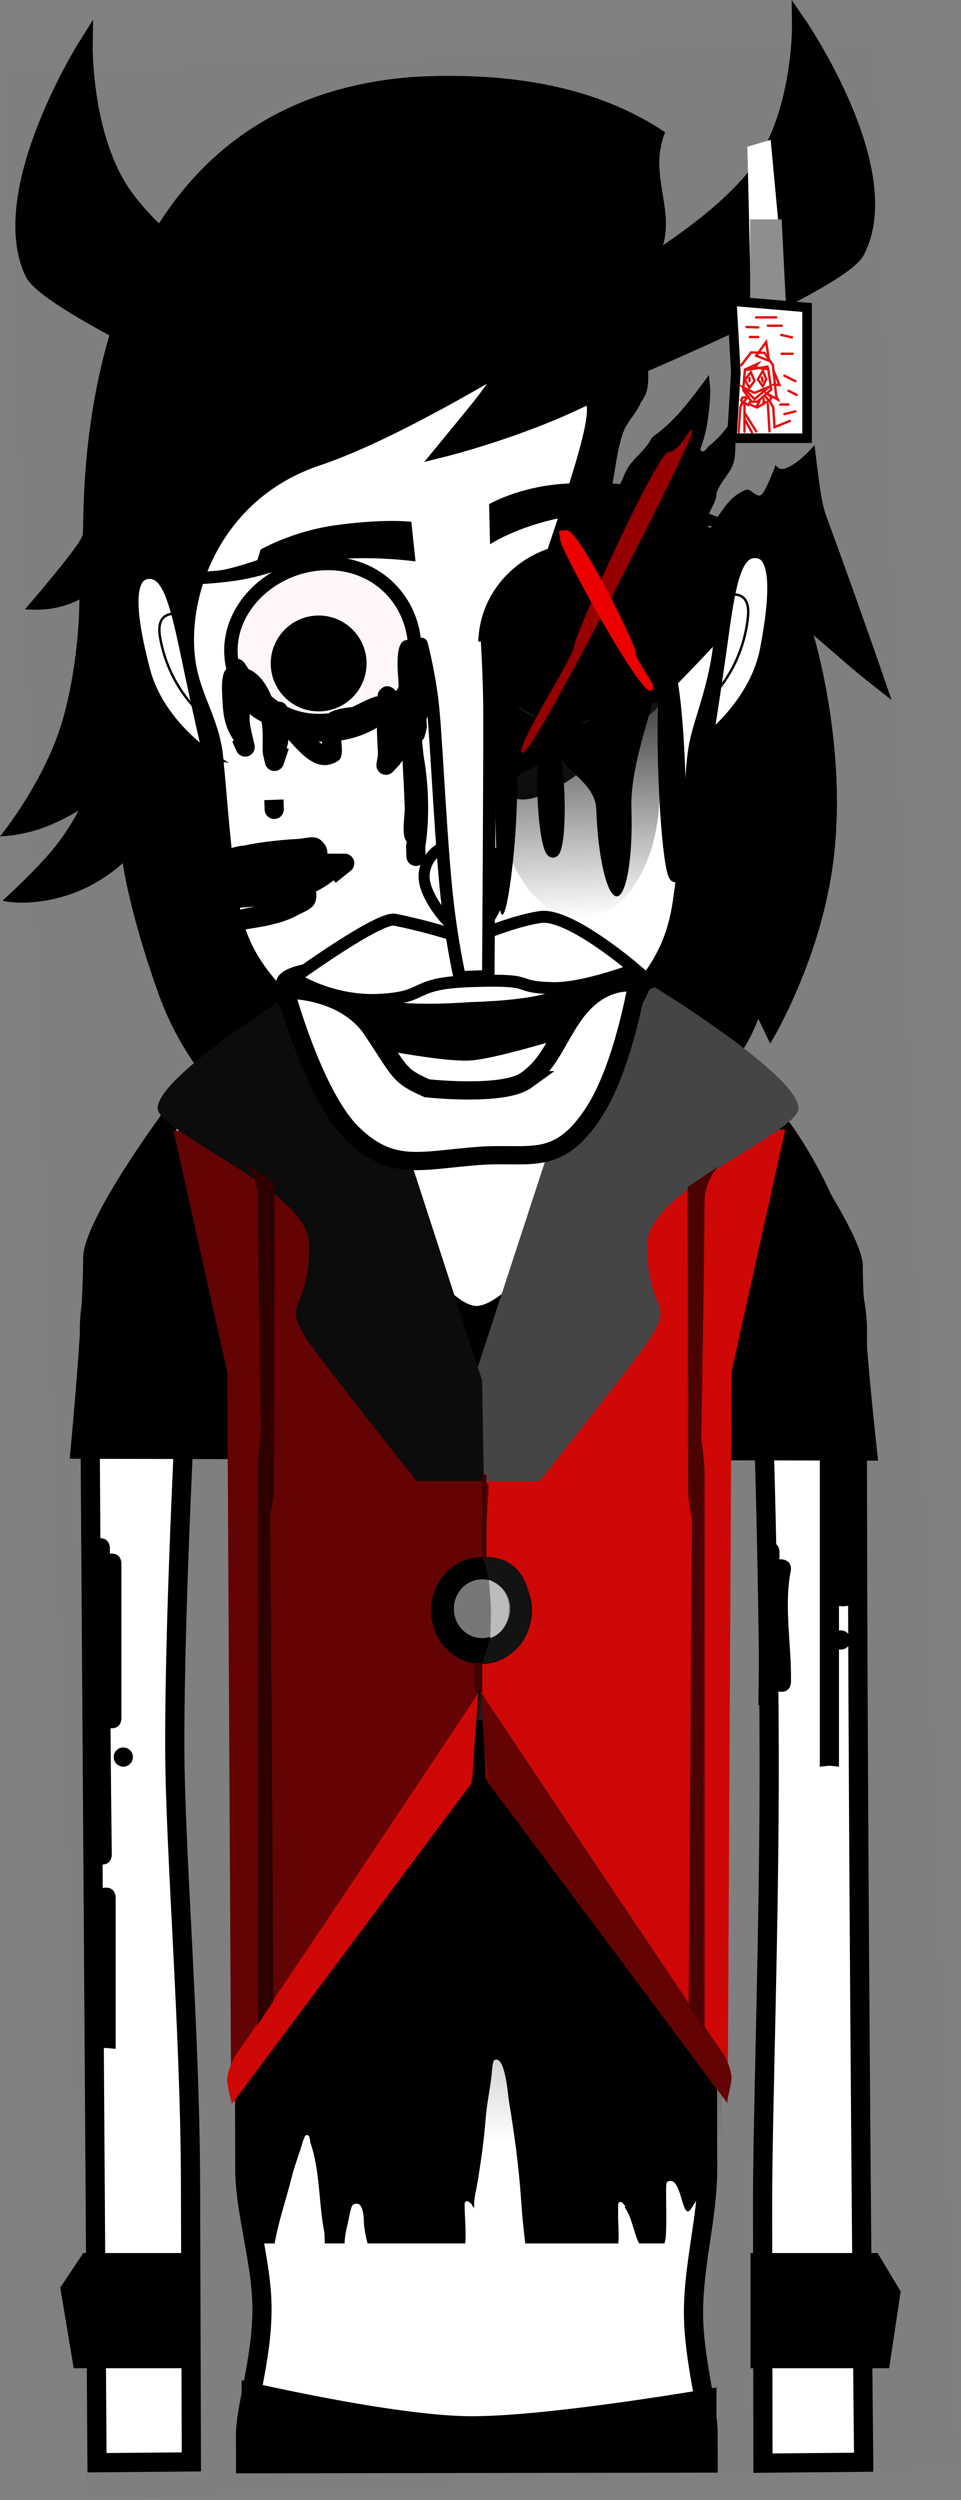 <svg version="1.1" xmlns="http://www.w3.org/2000/svg" xmlns:xlink="http://www.w3.org/1999/xlink" width="100.172" height="260.442" viewBox="0,0,100.172,260.442"><rect x="0" y="0" width="100.172" height="260.442" fill="#808080" stroke="none"/><defs><linearGradient x1="241.685" y1="220.68" x2="241.685" y2="270.68" gradientUnits="userSpaceOnUse" id="color-1"><stop offset="0" stop-color="#000000"/><stop offset="1" stop-color="#000000" stop-opacity="0"/></linearGradient><linearGradient x1="251.204" y1="116.157" x2="252.141" y2="143.305" gradientUnits="userSpaceOnUse" id="color-2"><stop offset="0" stop-color="#1a1a1a"/><stop offset="1" stop-color="#1a1a1a" stop-opacity="0"/></linearGradient></defs><g transform="translate(-191.432,-47.63)"><g data-paper-data="{&quot;isPaintingLayer&quot;:true}" fill-rule="nonzero" stroke-linejoin="miter" stroke-miterlimit="10" stroke-dasharray="" stroke-dashoffset="0" style="mix-blend-mode: normal"><path d="M200.475,308.073l-8.728,-253.075l91.128,-3.143l8.728,253.075z" fill-opacity="0.01" fill="#000000" stroke="none" stroke-width="0" stroke-linecap="butt"/><path d="M200.066,103.313c0.249,-2.547 -1.715,-44.852 34.345,-47.662c11.915,-0.684 20.344,1.722 26.351,5.759c-0.435,1.104 -0.638,2.314 -0.606,3.377c0.123,3.737 1.647,6.332 -0.27,10.021c-0.274,0.797 -1.405,4.104 -0.398,4.675c1.463,0.829 3.669,-2.848 2.934,-0.043c-0.081,0.311 -0.316,0.561 -0.439,0.858c-0.651,1.574 -2.416,3.17 -2.82,4.679c-0.452,1.689 0.325,2.871 -0.944,4.603c-0.435,1.082 -1.398,1.957 -1.796,3.016c-0.718,1.912 -0.875,4.307 -1.325,6.343l0.024,0.028l-0.026,0l0,0.008l-0.017,0.001l0.018,0.5c0,0 0,0 0,0c0.005,0.138 0.121,0.245 0.258,0.241c0.136,-0.005 0.242,-0.117 0.241,-0.252l-0.002,-0.478c0.005,-0.023 0.01,-0.046 0.015,-0.069c0.517,-0.693 0.818,-1.815 1.234,-2.497c0.678,-1.112 1.932,-1.96 2.482,-3.1l0.223,-0.252c2.379,-1.642 4.086,-4.113 5.795,-6.374c-0.008,0.614 0.15,1.327 0.13,1.823c-0.068,1.661 -0.298,3.786 -0.849,5.341l-0.165,0.466c-0.011,0.03 -0.017,0.063 -0.016,0.097c0.005,0.138 0.12,0.246 0.258,0.241c0.067,-0.002 0.126,-0.03 0.169,-0.074l0.352,-0.355l-0.032,-0.032c1.186,-0.886 2.339,-2.255 2.906,-3.586c-0.166,1.543 0.143,3.363 -0.124,4.909c-0.227,1.312 -1.488,2.236 -1.857,3.511c-0.008,1.086 -0.873,1.741 -0.927,2.81l0.002,0.008l-0.002,0l0.011,0.499c0,0.001 0,0.002 0,0.003c0.005,0.138 0.12,0.246 0.258,0.241c0.096,-0.003 0.178,-0.061 0.217,-0.142l0.223,-0.442l-0.03,-0.015c0.946,-1.276 1.638,-2.675 3.303,-3.336c0.507,-0.201 1.037,0.78 1.537,0.563c0.407,-0.177 1.064,-1.899 1.251,-2.321c0.121,-0.279 0.221,-0.555 0.295,-0.835c0.226,0.326 0.584,0.523 1.018,0.366c1.092,-0.396 2.121,-1.365 3.064,-2.428c0.402,3.281 0.677,5.893 1.202,7.321c3.809,10.356 6.823,19.217 6.823,19.217c0,0 -2.845,-2.198 -4.198,-3.359c-1.262,-1.083 -3.92,-3.382 -3.92,-3.382c0,0 3.488,11.448 2.107,23.063c-1.196,10.641 -6.63,19.486 -6.63,19.486l-1.245,-2.581c0,0 -0.937,2.49 -2.03,3.796c-1.093,1.306 -3.325,3.371 -3.325,3.371l-0.235,-4.133c0,0 -6.632,12.546 -23.918,12.979c-16.306,0.277 -26.467,-11.021 -26.467,-11.021l-0.014,2.968c0,0 -4.019,-3.543 -6.552,-10.627c-3.018,-8.443 -3.709,-13.559 -3.709,-13.559c0,0 -2.265,2.201 -5.607,3.295c-4.188,1.371 -6.929,0.625 -6.929,0.625c0,0 3.501,-3.158 5.397,-5.519c1.689,-2.102 2.515,-3.862 2.515,-3.862c0,0 -2.065,1.284 -4.168,1.953c-2.195,0.698 -4.007,0.732 -4.007,0.732c0,0 4.778,-5.796 6.608,-12.385c1.728,-6.221 1.676,-12.308 1.676,-12.308c0,0 -1.335,0.786 -3.298,1.003c-1.241,0.137 -2.373,0.028 -2.378,0.027c0.011,-0.013 5.932,-6.826 6.026,-7.796z" fill="#000000" stroke="none" stroke-width="1.5" stroke-linecap="butt"/><path d="M194.04,111.109c0,0 0,0 0,0c-0,0 -0,0 -0,0z" fill="#000000" stroke="none" stroke-width="1.5" stroke-linecap="butt"/><path d="M201.545,304.192c0,0 -0.635,-94.384 -0.793,-118.012c-0.055,-8.153 8.187,-36.761 40.202,-36.921c31.602,-0.158 39.857,29.487 39.849,36.897c-0.077,46.243 0.654,117.986 0.654,117.986l-10.497,0.096c0,0 -0.021,-15.345 -0.037,-26.888c-0.013,-9.496 0.711,-28.548 0.686,-46.5c-0.03,-21.518 -0.807,-41.455 -0.807,-41.455c0,0 0.075,-3.099 -2.816,-3.154c-3.434,-0.065 -2.945,3.116 -2.945,3.116c0,0 0.113,63.118 0.151,84.243c0.009,4.924 -1.481,9.868 -1.472,15c0.009,4.749 1.516,9.768 1.521,12.502c0.004,1.955 0.006,3.125 0.006,3.125l-48.214,0.072c0,0 -0.003,-1.099 -0.008,-2.947c-0.008,-2.969 1.729,-7.87 1.715,-13.251c-0.013,-4.795 -1.776,-9.972 -1.788,-14.499c-0.056,-21.191 -0.224,-84.536 -0.224,-84.536c0,0 0.279,-2.919 -2.886,-2.934c-3.111,-0.015 -2.816,2.909 -2.816,2.909c0,0 -1.423,25.186 -1.375,40.81c0.032,10.531 1.589,29.077 1.638,45c0.049,15.944 0.09,29.257 0.09,29.257z" fill="#ffffff" stroke="#000000" stroke-width="2" stroke-linecap="butt"/><path d="M232.485,198.28v-23.2c0,0 5.745,8.6 8.6,8.6c3.121,0 9.4,-8.6 9.4,-8.6v23.2z" fill="#000000" stroke="none" stroke-width="0" stroke-linecap="butt"/><path d="M217.865,281.35v-54.5h48v47.532c-0.786,1.118 -1.69,2.207 -2.333,3.255c-1.085,1.812 -0.944,-3.608 -2.556,-2.698c-0.136,0.077 -0.11,1.024 -0.11,1.207c0,1.491 0.057,2.996 -0.032,4.484c-0.013,0.219 -0.062,0.47 -0.141,0.719h-2.648c-0.57,-1.17 -0.751,-2.748 -1.506,-3.775l0.095,-0.083l-0.329,-0.375c-0.046,-0.053 -0.113,-0.086 -0.189,-0.086c-0.138,0 -0.25,0.112 -0.25,0.25v0l-0,0.5c0,0 0,0 0,0c-0,0.333 -0,0.667 -0.001,1c-0.001,0.41 0.099,1.581 0.02,2.57h-9.7c-0.175,-1.469 -0.331,-2.936 -0.428,-4.413c-0.23,-3.507 -0.703,-6.972 -1.279,-10.439c-0.115,-0.691 -0.391,-4.819 -1.514,-4.249c-0.222,0.113 -0.265,1.411 -0.297,1.665c-0.188,1.49 -0.495,2.972 -0.614,4.469c-0.184,2.336 -0.507,4.603 -0.9,6.912c-0.106,0.622 -0.381,1.642 -0.275,2.366c-0.078,-0.102 -0.169,-0.196 -0.268,-0.282l0.051,-0.063l-0.387,-0.313c-0.043,-0.035 -0.098,-0.057 -0.159,-0.057c-0.138,0 -0.25,0.112 -0.25,0.25v0v0.5v0c0,0.507 0.164,2.308 0.071,3.654h-10.196c-0.222,-0.856 -0.38,-1.841 -0.381,-2.288c-0.006,-0.518 -0.083,-2.382 -1.168,-1.717c-0.179,0.109 -0.471,1.796 -0.541,2.071c-0.173,0.683 -0.291,1.35 -0.301,1.934h-2.062c-0.024,-0.503 -0.016,-0.991 -0.061,-1.223c-0.573,-2.891 -0.437,-6.573 -1.481,-9.374l0.034,-0.007l-0.103,-0.484c-0.022,-0.116 -0.124,-0.203 -0.246,-0.203c-0.107,0 -0.199,0.068 -0.234,0.163l-0.183,0.459l0.003,0.001l-0.008,0.011c-0.364,1.293 -0.871,2.531 -1.192,3.837c-0.496,2.019 -1.366,4.549 -1.756,6.821z" fill="#000000" stroke="none" stroke-width="0" stroke-linecap="butt"/><path d="M216.685,270.68v-50h50v50z" fill="url(#color-1)" stroke="none" stroke-width="0" stroke-linecap="butt"/><path d="M198.698,199.6c0,0 1.4,-14.462 1.4,-20.92c0,-4.108 9,-16.08 9,-16.08l0.049,0.001c0.088,0.785 0.266,1.543 0.525,2.263c1.369,4.107 2.809,8.256 3.973,12.478c0.82,2.975 1.937,6.223 2.274,9.292c0.194,1.766 -0.311,4.588 -0.235,6.246c0.103,2.253 0.758,4.518 1.454,6.764z" fill="#000000" stroke="none" stroke-width="0" stroke-linecap="butt"/><path d="M281.365,179.48c0,6.458 1.6,20.32 1.6,20.32l-15.626,-0.036c0.229,-5.721 0.385,-11.458 0.521,-17.184c0.112,-4.701 3.076,-12.907 5.198,-18.363c2.477,3.8 8.307,12.418 8.307,15.263z" fill="#000000" stroke="none" stroke-width="0" stroke-linecap="butt"/><path d="M250.171,163.777c-0.035,-0.224 -0.072,-0.445 -0.111,-0.664l0.345,0.004c-0.094,0.54 -0.182,0.995 -0.234,0.66z" fill="#000000" stroke="none" stroke-width="0" stroke-linecap="butt"/><path d="M256.142,200.334c-0.571,0 -1.034,-0.463 -1.034,-1.034c0,-0.571 0.463,-1.034 1.034,-1.034c0.571,0 1.034,0.463 1.034,1.034c0,0.571 -0.463,1.034 -1.034,1.034z" fill="#000000" stroke="none" stroke-width="1.5" stroke-linecap="butt"/><path d="M250.883,204.569c-4.463,-0.314 -6.552,-1.794 -6.17,-2.58c0.118,-0.242 2.846,1.064 6.97,1.305c6.409,0.375 8.51,-0.632 8.51,-0.632v1.346c0,0 -2.413,1.047 -9.311,0.561z" fill="#000000" stroke="#000000" stroke-width="0" stroke-linecap="butt"/><path d="M223.07,199.3c0,-0.571 0.463,-1.034 1.034,-1.034c0.571,0 1.034,0.463 1.034,1.034c0,0.571 -0.463,1.034 -1.034,1.034c-0.571,0 -1.034,-0.463 -1.034,-1.034z" fill="#000000" stroke="none" stroke-width="1.5" stroke-linecap="butt"/><path d="M229.364,204.569c-6.897,0.486 -9.311,-0.561 -9.311,-0.561v-1.346c0,0 2.101,1.007 8.51,0.632c4.124,-0.241 6.853,-1.547 6.97,-1.305c0.383,0.786 -1.706,2.266 -6.17,2.58z" fill="#000000" stroke="#000000" stroke-width="0" stroke-linecap="butt"/><path d="M240.644,261.121c-0.819,0 -1.483,-0.664 -1.483,-1.483c0,-0.819 0.664,-1.483 1.483,-1.483c0.819,0 1.483,0.664 1.483,1.483c0,0.819 -0.664,1.483 -1.483,1.483z" data-paper-data="{&quot;index&quot;:null}" fill="#000000" stroke="none" stroke-width="1.5" stroke-linecap="butt"/><path d="M255.885,165.086l17.4,0.226l-5.6,25.256l-0.4,76.219l-25.2,-33.825c0,0 -0.707,-14.62 -0.949,-19.616c-0.149,-3.088 -0.362,-7.494 -0.362,-7.494z" fill="#ce0707" stroke="#cc0000" stroke-width="0" stroke-linecap="round"/><path d="M240.667,201.933l0.182,-10.693l12.418,-37.973l6.4,-2.8c0,0 15,9.196 15,12.613c0,2.606 -15.8,8.548 -15.8,14.2c0,7.459 3.218,5.577 -0.096,10.39c-1.558,2.263 -11.104,14.263 -11.104,14.263z" fill="#454545" stroke="none" stroke-width="NaN" stroke-linecap="butt"/><path d="M242.368,202.442l-1.644,30.31l-25.2,33.659l-0.4,-75.844l-5.6,-25.132l17.4,-0.224z" data-paper-data="{&quot;index&quot;:null}" fill="#640303" stroke="#cc0000" stroke-width="0" stroke-linecap="round"/><path d="M234.867,201.933c0,0 -9.546,-12 -11.104,-14.263c-3.314,-4.813 -0.096,-2.931 -0.096,-10.39c0,-5.652 -15.8,-11.594 -15.8,-14.2c0,-3.418 15,-12.613 15,-12.613l6.4,2.8l12.418,38.173l0.182,10.493z" data-paper-data="{&quot;index&quot;:null}" fill="#0c0c0c" stroke="none" stroke-width="NaN" stroke-linecap="butt"/><path d="M211.011,116.175c-0.828,-7.269 3.151,-17.315 13.541,-20.778c7.983,-2.661 20.208,-10.19 20.208,-10.19c0,0 -2.055,3.078 -3.252,4.575c-1.272,1.592 -3.833,4.698 -3.833,4.698c0,0 7.776,-1.937 14.503,-5.232c8.441,-3.829 -32.467,74.611 14.493,23.662c-0.226,5.68 -2.204,9.581 -2.717,12.622c-0.513,3.04 -0.198,6.147 -1.652,16.106c-0.908,6.215 -3.852,9.063 -9.508,14.997c-5.656,5.935 -8.729,9.559 -12.685,9.765c-3.806,0.198 -9.106,-4.789 -14.285,-9.896c-5.515,-5.438 -9.162,-8.166 -10.232,-14.796c-0.963,-5.971 -1.118,-9.876 -1.648,-15.201c-0.387,-3.892 -2.482,-6.363 -2.934,-10.333z" fill="#ffffff" stroke="#000000" stroke-width="1.5" stroke-linecap="butt"/><path d="M258.531,99.407c0,0 1.534,0.265 4.292,0.963c2.518,0.637 4.507,1.59 4.507,1.59l0.235,1.163c0,0 -7.353,-2.878 -15.192,-1.948c-6.268,0.744 -9.86,3.154 -9.86,3.154l-0.098,-4.176c0,0 3.067,-1.811 7.795,-2.126c4.896,-0.326 8.106,0.312 8.106,0.312z" data-paper-data="{&quot;index&quot;:null}" fill="#000000" stroke="none" stroke-width="1.5" stroke-linecap="butt"/><path d="M239.641,144.632c-1.033,0.036 -3.648,-3.137 -3.969,-5.23c-0.287,-1.873 1.182,-3.871 3.652,-3.956c2.47,-0.085 4.217,0.346 4.172,4.047c-0.038,3.141 -1.385,5.054 -3.855,5.139z" fill="#ffffff" stroke="#000000" stroke-width="1.15" stroke-linecap="butt"/><path d="M213.058,126.233c0,0 -5.05,-3.345 -6.47,-8.757c-1.494,-5.695 -1.796,-9.677 0.135,-10.003c1.931,-0.326 2.784,2.282 4.018,8.222c1.235,5.94 2.316,10.538 2.316,10.538z" data-paper-data="{&quot;index&quot;:null}" fill="#ffffff" stroke="#000000" stroke-width="1" stroke-linecap="butt"/><path d="M212.72,122.295c0,0 -3.663,-2.799 -4.607,-8.297c-0.527,-3.067 2.077,-2.353 2.077,-2.353" fill="none" stroke="#000000" stroke-width="0.25" stroke-linecap="round"/><path d="M215.502,115.539c-0.045,-2.252 0.911,-4.359 2.481,-5.987c1.839,-1.908 4.521,-3.16 7.419,-3.218c5.373,-0.107 9.168,3.935 9.266,8.826c0.098,4.891 -3.818,8.931 -9.19,9.039c-5.373,0.107 -9.878,-3.768 -9.976,-8.66z" fill="#fff7f7" stroke="#000000" stroke-width="1.4" stroke-linecap="butt"/><path d="M219.654,116.848c-0.055,-2.758 2.136,-5.039 4.894,-5.094c2.758,-0.055 5.039,2.136 5.094,4.894c0.055,2.758 -2.136,5.039 -4.894,5.094c-2.758,0.055 -5.039,-2.136 -5.094,-4.894z" fill="#000000" stroke="none" stroke-width="1.5" stroke-linecap="butt"/><path d="M242.542,114.608c0.035,-4.892 4.145,-9.007 9.459,-9.19c5.315,-0.183 9.406,3.644 9.574,8.534c0.169,4.889 -3.571,9.2 -9.379,9.471c-5.524,0.258 -9.691,-3.705 -9.655,-8.814z" fill="#000000" stroke="#000000" stroke-width="2.5" stroke-linecap="butt"/><path d="M218.598,104.883c0,0 3.305,-1.934 7.949,-2.557c5.146,-0.691 7.761,-0.334 7.761,-0.334l0.438,4.125c0,0 -3.857,-0.548 -8.031,-0.244c-5.583,0.406 -6.592,1.661 -10.826,2.266c-3.628,0.518 -6.728,0.391 -6.728,0.391l-0.068,-1.23c0,0 3.596,-0.05 5.228,-0.249c1.348,-0.164 3.941,-1.075 3.941,-1.075z" fill="#000000" stroke="none" stroke-width="1.5" stroke-linecap="butt"/><path d="M266.893,113.759c0.823,-6.011 1.493,-8.671 3.442,-8.479c1.949,0.192 1.922,4.185 0.824,9.969c-1.043,5.497 -5.851,9.182 -5.851,9.182c0,0 0.762,-4.662 1.585,-10.672z" data-paper-data="{&quot;index&quot;:null}" fill="#ffffff" stroke="#000000" stroke-width="1" stroke-linecap="butt"/><path d="M267.165,109.68c0,0 2.548,-0.891 2.234,2.204c-0.563,5.55 -4.024,8.594 -4.024,8.594" data-paper-data="{&quot;index&quot;:null}" fill="none" stroke="#000000" stroke-width="0.25" stroke-linecap="round"/><path d="M242.194,233.2l-0.686,-9.371c0,0 22.817,34.287 25.241,37.645c0.416,0.576 0.73,1.583 0.73,1.583c0,0 0.237,0.752 0.203,1.171c-0.026,0.327 -0.147,0.92 -0.262,1.435c-0.117,0.523 -0.228,0.966 -0.228,0.966z" fill="#640303" stroke="none" stroke-width="0" stroke-linecap="butt"/><path d="M215.6,266.829c0,0 -0.111,-0.442 -0.228,-0.966c-0.115,-0.515 -0.235,-1.108 -0.262,-1.435c-0.034,-0.419 0.203,-1.171 0.203,-1.171c0,0 0.315,-1.008 0.73,-1.583c2.424,-3.358 25.241,-37.645 25.241,-37.645l-0.686,9.371z" data-paper-data="{&quot;index&quot;:null}" fill="#ce0707" stroke="none" stroke-width="0" stroke-linecap="butt"/><path d="M282.915,282.35l2.4,4l-1.2,8h-14.45c0,-1.49 0,-2.98 0,-4.47c0,-2.51 0,-5.02 0,-7.53z" fill="#000000" stroke="none" stroke-width="0" stroke-linecap="butt"/><path d="M199.115,294.35l-1.4,-8.4l2.4,-3.6h11.85c0,2.733 0,5.467 0,8.2c0,1.267 0,2.533 0,3.8z" fill="#000000" stroke="none" stroke-width="0" stroke-linecap="butt"/><path d="M203.085,227.68c-0.046,0 -0.089,-0.002 -0.131,-0.006c0.032,4.397 0.076,8.794 0.131,13.192l0,0.001c0,0 0.013,1 -0.987,1.012c-1,0.013 -1.012,-0.987 -1.012,-0.987l-0,-0.001c-0.133,-10.672 -0.2,-21.339 -0.2,-32.011c0,0 0,-1 1,-1c1,0 1,1 1,1c0,0.205 0,0.41 0,0.615c0.062,-0.01 0.128,-0.015 0.2,-0.015c1,0 1,1 1,1c0,5.333 0,10.667 0,16v0.2c0,0 0,1 -1,1z" fill="#000000" stroke="none" stroke-width="0.5" stroke-linecap="butt"/><path d="M201.485,260.88c0,-5.2 0,-10.4 0,-15.6c0,0 0,-1 1,-1c1,0 1,1 1,1c0,5.267 0,10.533 0,15.8l-1,-0.1l-1,0.1c0,-0.067 0,-0.133 0,-0.2c0,-0 0,-1 1,-1c1,0 1,1 1,1l-1,0.1z" fill="#000000" stroke="none" stroke-width="0.5" stroke-linecap="butt"/><path d="M203.285,230.68c0,-0.552 0.448,-1 1,-1c0.552,0 1,0.448 1,1c0,0.552 -0.448,1 -1,1c-0.552,0 -1,-0.448 -1,-1z" fill="#000000" stroke="none" stroke-width="0.5" stroke-linecap="butt"/><path d="M276.885,231.48c0,-10.533 0,-21.067 0,-31.6c0,0 0,-1 1,-1c0.162,0 0.298,0.026 0.411,0.07c0.039,-0.271 0.214,-0.87 0.989,-0.87c1,0 1,1 1,1c0,5.267 0,10.533 0,15.8l-1,0.1l-0.4,-0.04c0,0.853 0,1.707 0,2.56c0.065,-0.013 0.132,-0.02 0.2,-0.02c0.552,0 1,0.448 1,1c0,0.552 -0.448,1 -1,1c-0.068,0 -0.135,-0.007 -0.2,-0.02c0,4.073 0,8.147 0,12.22l-1,-0.1l-1,0.1c0,-0.067 0,-0.133 0,-0.2c0,-0 0,-1 1,-1c1,0 1,1 1,1l-1,0.1l-1,-0.1z" fill="#000000" stroke="none" stroke-width="0.5" stroke-linecap="butt"/><path d="M272.885,223.88c-0.148,0 -0.274,-0.022 -0.382,-0.059c-0.006,0.49 -0.012,0.98 -0.018,1.471l-1.063,-0.112l-0.937,0.087c0.001,-0.062 0.002,-0.124 0.002,-0.186l-0.002,-0c0,0 0,-0.021 0.003,-0.058c0.066,-5.251 0.131,-10.503 0.197,-15.754c0,0 0.013,-1 1.012,-0.987c1,0.013 0.987,1.012 0.987,1.012c-0.003,0.264 -0.007,0.529 -0.01,0.793c0.118,-0.019 0.252,-0.017 0.406,0.014c0.981,0.196 0.784,1.177 0.784,1.177c-0.707,3.439 0.019,7.473 0.019,11.004v0.6c0,0 0,1 -1,1z" fill="#000000" stroke="none" stroke-width="0.5" stroke-linecap="butt"/><path d="M245.865,215.413c0,2.52 -1.903,4.562 -4.25,4.562c-2.347,0 -4.25,-2.043 -4.25,-4.562c0,-2.52 1.903,-4.562 4.25,-4.562c2.347,0 4.25,2.043 4.25,4.562z" fill="#000000" stroke="#000000" stroke-width="2" stroke-linecap="butt"/><path d="M246.779,215.32c0,5.589 -5.143,5.607 -5.143,5.607c0,0 1.162,-2.589 1.144,-5.285c-0.018,-2.768 -1.001,-5.787 -1.001,-5.787c0,0 4.542,-0.635 4.968,5.044c0.01,0.14 0.032,0.279 0.032,0.42z" fill="#131313" stroke="none" stroke-width="0" stroke-linecap="butt"/><path d="M244.615,215.225c0,1.691 -1.315,3.062 -2.938,3.062c-1.622,0 -2.938,-1.371 -2.938,-3.062c0,-1.691 1.315,-3.062 2.938,-3.062c1.622,0 2.938,1.371 2.938,3.062z" fill="#777777" stroke="#000000" stroke-width="0" stroke-linecap="butt"/><path d="M244.494,215.141c0,2.657 -1.964,3.143 -1.964,3.143c0,0 0.095,-2.052 0.071,-3.069c-0.024,-1.006 -0.213,-3.003 -0.213,-3.003c0,0 2.107,0.7 2.107,2.929z" fill="#bcbcbc" stroke="none" stroke-width="0" stroke-linecap="butt"/><path d="M263.215,256.55l0.342,-50.625c0,0 -0.402,-2.027 -0.403,-3c-0.015,-13.457 -0.039,-31.625 -0.039,-31.625l3.25,-2.2c0,0 -1.5,1.438 -1.5,3.825c0,5.31 -0.333,24.527 -0.333,24.527c0,0 0.333,2.425 0.333,3.556c0,3.306 0,6.433 0,9.118c0,15.591 0,48.925 0,48.925z" fill="#4b0202" stroke="none" stroke-width="0" stroke-linecap="butt"/><path d="M218.294,258.586c0,0 0,-33.334 0,-48.925c0,-2.685 0,-5.811 0,-9.118c0,-1.131 0.333,-3.556 0.333,-3.556c0,0 -0.333,-19.217 -0.333,-24.527c0,-2.387 -1.5,-3.825 -1.5,-3.825l3.25,2.2c0,0 -0.023,18.167 -0.039,31.625c-0.001,0.973 -0.403,3 -0.403,3l0.342,50.625z" data-paper-data="{&quot;index&quot;:null}" fill="#2f0000" stroke="none" stroke-width="0" stroke-linecap="butt"/><path d="M241.698,210.044v-8.778h0.444v8.778z" fill="#3e0202" stroke="none" stroke-width="0" stroke-linecap="butt"/><path d="M240.921,223.933v-3.111h0.778v3.111z" fill="#3e0202" stroke="none" stroke-width="0" stroke-linecap="butt"/><path d="M216.615,304.1v-8.5c0,0 15.879,3.75 24,3.75c8.371,0 25.5,-3 25.5,-3v7.75z" fill="#000000" stroke="none" stroke-width="0" stroke-linecap="butt"/><path d="M260.168,129.438c0.259,7.497 -3.335,13.705 -8.027,13.867c-4.692,0.162 -8.705,-5.784 -8.963,-13.281c-0.19,-5.496 -2.328,-8.418 1.274,-9.04c1.312,-0.226 4.073,3.037 6.991,2.08c15.023,-4.928 8.466,-1.123 8.725,6.374z" fill="url(#color-2)" stroke="none" stroke-width="0" stroke-linecap="butt"/><path d="M245.306,128.865c0.174,5.06 -0.872,14.038 -1.516,14.061c-0.644,0.022 -0.641,-8.921 -0.816,-13.98c-0.174,-5.06 -0.15,-9.834 0.494,-9.856c0.188,-0.006 1.715,2.88 4.426,3.523c3.458,0.82 8.269,-0.422 8.494,1.192c0.204,1.461 -11.141,3.357 -11.082,5.06z" fill="#000000" stroke="none" stroke-width="0" stroke-linecap="butt"/><path d="M257.247,131.789c0.174,5.06 -0.504,9.19 -1.516,9.224c-1.012,0.035 -1.974,-4.038 -2.148,-9.098c-0.174,-5.06 -11.529,-5.106 5.91,-12.378c0.935,-0.39 -2.42,7.192 -2.246,12.251z" fill="#000000" stroke="none" stroke-width="0" stroke-linecap="butt"/><path d="M249.697,130.465c0.113,3.266 -0.169,5.926 -0.629,5.942c-0.46,0.016 -0.924,-2.619 -1.037,-5.884c-0.113,-3.266 0.169,-5.926 0.629,-5.942c0.46,-0.016 0.924,2.619 1.037,5.884z" fill="#000000" stroke="#000000" stroke-width="1.15" stroke-linecap="butt"/><path d="M262.296,128.279c0.203,5.888 -0.005,10.673 -0.465,10.689c-0.46,0.016 -0.997,-4.744 -1.2,-10.632c-0.203,-5.888 0.005,-10.673 0.465,-10.689c0.46,-0.016 0.997,4.744 1.2,10.632z" fill="#000000" stroke="#000000" stroke-width="1.15" stroke-linecap="butt"/><path d="M263.614,92.594c0.035,1.012 -16.437,33.42 -17.679,33.463c-1.242,0.043 5.403,-10.156 5.368,-11.168c-0.035,-1.012 8.604,-20.142 9.846,-20.185c1.242,-0.043 2.43,-3.122 2.464,-2.11z" fill="#970000" stroke="none" stroke-width="0" stroke-linecap="butt"/><path d="M250.527,102.875c1.242,-0.043 7.146,11.781 7.181,12.793c0.035,1.012 2.728,3.884 1.486,3.927c-1.242,0.043 -9.334,-14.708 -9.369,-15.72c-0.035,-1.012 -0.54,-0.958 0.702,-1.001z" data-paper-data="{&quot;index&quot;:null}" fill="#ec0000" stroke="none" stroke-width="0" stroke-linecap="butt"/><path d="M215.099,117.278c-0.015,-0.272 0.076,-0.599 0.484,-0.851c0.851,-0.526 1.376,0.325 1.376,0.325c0.123,0.199 0.247,0.393 0.371,0.582c1.097,0.458 1.861,1.542 2.386,2.822c0.242,0.208 0.49,0.4 0.746,0.574c0.511,-0.006 0.761,0.263 0.884,0.519c1.238,0.614 2.652,0.863 4.34,0.694c0.435,-0.336 1.382,-0.551 2.468,-0.653c0.928,-0.448 2.089,-1.081 2.641,-1.12c-0.013,-0.215 0.054,-0.461 0.29,-0.714c0.682,-0.731 1.413,-0.049 1.413,-0.049c0.18,0.173 0.353,0.36 0.518,0.56c-0.018,-0.423 -0.035,-0.846 -0.049,-1.269c-0.029,-0.845 -0.443,-4.043 0.693,-4.36c0.837,-0.234 1.735,0.564 2.302,1.222c0.847,0.983 0.333,5.892 -0.077,7.029c0.015,0.27 0.031,0.54 0.046,0.81l-0.22,0.924c0,0 -0.077,0.262 -0.288,0.472c0.059,0.54 0.118,1.089 0.173,1.643c0.603,3.336 0.57,6.962 0.165,9.449l0.032,0.925c0.019,0.552 -0.413,1.015 -0.965,1.034c-0.552,0.019 -1.015,-0.413 -1.034,-0.965l-0.041,-1.199l0.025,-0.001c0.018,-0.113 0.035,-0.229 0.051,-0.348c-0.615,-0.829 -0.172,-2.431 -0.214,-3.648c-0.056,-1.609 -0.138,-3.215 -0.228,-4.82c-0.012,0.026 -0.025,0.048 -0.037,0.066c-0.064,0.089 -0.135,0.17 -0.213,0.245l0.031,0.029l-0.772,0.827c-0.175,0.187 -0.421,0.308 -0.697,0.317c-0.552,0.019 -1.015,-0.413 -1.034,-0.965c-0.003,-0.074 0.003,-0.147 0.016,-0.217l0.15,-0.912c-0.04,-1.018 -0.118,-2.05 -0.111,-3.069c-0.824,0.078 -1.849,0.258 -2.192,0.27c-0.073,0.002 -0.152,-0.007 -0.235,-0.023c-0.431,0.144 -0.878,0.263 -1.336,0.356c-0.06,0.917 0.434,2.631 -0.258,3.087c-2.128,1.404 -3.849,-0.696 -5.202,-2.174c-0.031,0.313 -0.087,0.589 -0.184,0.872l0.222,0.075l-0.537,1.598c-0.123,0.395 -0.484,0.688 -0.921,0.703c-0.491,0.017 -0.912,-0.323 -1.012,-0.788l-0.23,-0.974l0.038,-0.009l-0.056,-0.088c-0.039,-1.011 0.084,-2.222 -0.129,-3.285c-0.423,-0.203 -0.836,-0.439 -1.203,-0.793c-0.125,0.761 0.092,1.485 0.245,2.231l0.227,0.961c0.018,0.069 0.028,0.141 0.031,0.215c0.019,0.552 -0.413,1.015 -0.965,1.034c-0.429,0.015 -0.804,-0.243 -0.959,-0.618l-0.425,-0.964l0.167,-0.074l-0.018,-0.075c-0.812,-1.168 -1.108,-2.377 -1.171,-4.19c-0.018,-0.523 -0.253,-2.765 0.479,-3.253zM225.115,124.017c-0.534,0.026 -1.07,0.018 -1.599,-0.024c0.486,0.385 0.983,0.779 1.505,1.176c-0.019,-0.026 -0.031,-0.051 -0.034,-0.074c-0.017,-0.148 0.042,-0.582 0.128,-1.077zM216.621,120.507c0.065,-0.078 0.133,-0.158 0.204,-0.242c-0.137,-0.193 -0.271,-0.389 -0.401,-0.587c0.1,0.292 0.188,0.598 0.195,0.784c0.001,0.015 0.001,0.03 0.002,0.045z" fill="#000000" stroke="none" stroke-width="0.5" stroke-linecap="butt"/><path d="M220.051,132.951c-0.552,0.019 -1.015,-0.413 -1.034,-0.965l-0.034,-0.999c-0.333,0.011 0.333,-0.011 0,0l1.999,-0.069l0.034,0.999c0.019,0.552 -0.413,1.015 -0.965,1.034z" fill="#000000" stroke="none" stroke-width="0.5" stroke-linecap="butt"/><path d="M212.197,144.233c0,-1 1,-1 1,-1l-0.144,0.05c1.627,-0.53 3.294,-0.865 4.957,-1.225c-0.623,0.064 -1.266,0.119 -1.931,0.174l-0.041,-0.015l0,0.015l-1.007,0.001c-0,0 -0,0 -0.001,0c-0.552,0 -1,-0.448 -1,-1c0,-0.353 0.182,-0.663 0.458,-0.841l0.401,-0.267c-0.017,-0.072 -0.026,-0.148 -0.026,-0.226c0,-0.125 0.023,-0.244 0.064,-0.354c-0.058,0.006 -0.117,0.013 -0.176,0.019l-0.055,-0.016v0.018h-1.333c-0.552,0 -1,-0.448 -1,-1c0,-0.331 0.161,-0.625 0.409,-0.807l0.756,-0.567c0.096,-0.493 0.608,-0.712 0.608,-0.712c0.794,-0.336 1.628,-0.6 2.478,-0.744l0.082,0.022v-0.025h0.127c1.957,-0.435 4.34,-0.635 5.604,-0.7c0.798,-0.041 1.776,-0.418 2.395,0.087c0.565,0.46 0.761,0.954 0.733,1.44c0.287,0.004 0.558,0.007 0.808,0.007h1c0.552,0 1,0.448 1,1c0,0.319 -0.15,0.604 -0.383,0.787l-1.555,1.244l-0.208,-0.26c-0.597,0.469 -1.213,0.853 -1.851,1.172c0.078,0.309 0.062,0.668 -0.07,1.083c-0.232,0.731 -1.17,1.007 -1.841,1.379c-2.582,1.432 -6.004,1.3 -8.782,2.212l-0.478,0.05c0,0 -1,0 -1,-1z" fill="#000000" stroke="none" stroke-width="0.5" stroke-linecap="butt"/><path d="M217.707,78.85l1.158,10.75c0,0 -22.439,-10.077 -24.08,-13.5c-4.071,-8.489 5.557,-23.75 5.557,-23.75c0,0 -0.132,9.01 3.705,15c3.837,5.99 13.429,11.75 13.429,11.75" fill="#000000" stroke="#000000" stroke-width="1.5" stroke-linecap="round"/><path d="M256.047,76.85c0,0 10.466,-5.76 14.653,-11.75c4.187,-5.99 4.042,-15 4.042,-15c0,0 10.505,15.261 6.063,23.75c-1.791,3.423 -26.274,13.5 -26.274,13.5l1.263,-10.75" data-paper-data="{&quot;index&quot;:null}" fill="#000000" stroke="#000000" stroke-width="1.5" stroke-linecap="round"/><path d="M269.765,81.486l-0.429,-18.571l2.429,-0.714l1.714,18.429z" fill="#ffffff" stroke="none" stroke-width="0" stroke-linecap="butt"/><path d="M269.622,81.771v-11.286h3.286l0.571,11.286z" fill="#8e8e8e" stroke="none" stroke-width="0" stroke-linecap="butt"/><path d="M267.717,93.283l0.417,-6.833l-0.417,-7.452l7.845,0.667v13.619z" fill="#ffffff" stroke="#000000" stroke-width="1" stroke-linecap="butt"/><path d="M271.513,86.086l0.304,2.13l-1.435,1.261h-0.609l-0.87,-1.217l0.174,-2.13l1.348,-0.609l-0.391,0.522l1.391,-0.217z" fill="none" stroke="#e21212" stroke-width="0.25" stroke-linecap="round"/><path d="M269.078,87.216l0.609,-0.826l0.391,0.913l-0.522,0.739z" fill="none" stroke="#e21212" stroke-width="0.25" stroke-linecap="round"/><path d="M269.556,87.347v-0.348" fill="none" stroke="#e21212" stroke-width="0.25" stroke-linecap="round"/><path d="M268.904,87.999l1.174,0.565l1.565,-0.652l-1.565,1.304z" fill="none" stroke="#e21212" stroke-width="0.25" stroke-linecap="round"/><path d="M270.426,87.173l0.522,-0.913l0.348,0.87l-0.348,0.739z" fill="none" stroke="#e21212" stroke-width="0.25" stroke-linecap="round"/><path d="M270.904,87.347l-0.043,-0.391" fill="none" stroke="#e21212" stroke-width="0.25" stroke-linecap="round"/><path d="M269.948,85.999l-0.652,0.174" fill="none" stroke="#e21212" stroke-width="0.25" stroke-linecap="round"/><path d="M270.426,85.955l0.87,0.13" fill="none" stroke="#e21212" stroke-width="0.25" stroke-linecap="round"/><path d="M268.861,89.607l-0.174,-0.304l0.13,-0.261l0.565,-0.043z" fill="none" stroke="#e21212" stroke-width="0.25" stroke-linecap="round"/><path d="M269.035,92.607v-3l0.391,0.217l0.174,-0.304" fill="none" stroke="#e21212" stroke-width="0.25" stroke-linecap="round"/><path d="M270.6,89.434l-0.348,0.609l-0.609,-0.261" fill="none" stroke="#e21212" stroke-width="0.25" stroke-linecap="round"/><path d="M271.035,89.216v0.478l-0.696,0.391" fill="none" stroke="#e21212" stroke-width="0.25" stroke-linecap="round"/><path d="M273.765,91.486l-1.6,0.643l-0.13,-2.043l-0.391,-0.696l-0.609,0.261" fill="none" stroke="#e21212" stroke-width="0.25" stroke-linecap="round"/><path d="M271.643,92.564l-0.174,-2.826" fill="none" stroke="#e21212" stroke-width="0.25" stroke-linecap="round"/><path d="M269.078,91.347l0.739,1.348" fill="none" stroke="#e21212" stroke-width="0.25" stroke-linecap="round"/><path d="M270.252,92.564l-1.174,-1.87" fill="none" stroke="#e21212" stroke-width="0.25" stroke-linecap="round"/><path d="M268.426,92.651l0.174,-2.565l0.217,-0.565" fill="none" stroke="#e21212" stroke-width="0.25" stroke-linecap="round"/><path d="M268.687,85.694l1.043,-1.348l1.391,0.043l0.87,1.261l0.348,3.217l0.174,0.391l-1.043,-0.565l0.391,0.348l-0.217,0.348l-0.522,-0.522" fill="none" stroke="#e21212" stroke-width="0.25" stroke-linecap="round"/><path d="M272.035,86.173l0.652,1.565l-0.609,-0.043" fill="none" stroke="#e21212" stroke-width="0.25" stroke-linecap="round"/><path d="M271.295,83.26l0.304,1.957l-1.348,-0.522z" fill="none" stroke="#e21212" stroke-width="0.25" stroke-linecap="round"/><path d="M270.252,80.694h2.087" fill="none" stroke="#e21212" stroke-width="0.25" stroke-linecap="round"/><path d="M272.904,81.564h-1.435" fill="none" stroke="#e21212" stroke-width="0.25" stroke-linecap="round"/><path d="M272.861,82.521l1.13,0.261" fill="none" stroke="#e21212" stroke-width="0.25" stroke-linecap="round"/><path d="M269.252,81.694l1.217,0.043" fill="none" stroke="#e21212" stroke-width="0.25" stroke-linecap="round"/><path d="M269.6,82.738h0.87" fill="none" stroke="#e21212" stroke-width="0.25" stroke-linecap="round"/><path d="M272.908,84.486h1.143" fill="none" stroke="#e21212" stroke-width="0.25" stroke-linecap="round"/><path d="M273.194,86.771l1.143,0.571" fill="none" stroke="#e21212" stroke-width="0.25" stroke-linecap="round"/><path d="M272.765,89.771h0.857" fill="none" stroke="#e21212" stroke-width="0.25" stroke-linecap="round"/><path d="M274.479,88.771l-0.857,-0.429" fill="none" stroke="#e21212" stroke-width="0.25" stroke-linecap="round"/><path d="M274.336,90.486l-1.143,0.286" fill="none" stroke="#e21212" stroke-width="0.25" stroke-linecap="round"/><g stroke-linecap="butt"><path d="M259.196,149.951c0.118,3.611 -10.89,13.101 -19.097,13.398c-8.207,0.297 -19.788,-9.549 -19.906,-13.16c-0.118,-3.611 12.236,-2.219 20.443,-2.516c8.207,-0.297 18.442,-1.333 18.56,2.278z" fill="#000000" stroke="none" stroke-width="0"/><path d="M250.609,148.065c0,0 4.046,3.538 -10.17,3.964c-15.38,1.099 -13.857,-3.517 -13.857,-3.517z" fill="#ffffff" stroke="none" stroke-width="0"/><path d="M253.628,154.658c0,0 -1.567,11.931 -13.78,12.245c-10.738,0.276 -13.262,-10.828 -13.262,-10.828c0,0 10.217,2.232 13.818,2.037c3.213,-0.174 13.224,-3.454 13.224,-3.454z" fill="#ffffff" stroke="none" stroke-width="0"/><path d="M257.624,148.595c0,0 -5.314,2.061 -8.571,1.978c-4.61,-0.117 -1.196,-0.985 -8.603,-0.726c-6.376,0.223 -4.288,1.674 -9.428,1.945c-5.141,0.272 -8.936,-2.286 -8.936,-2.286c0,0 8.845,-6.403 10.501,-6.063c4.795,0.982 7.484,2.101 7.756,2.104c0,0 4.282,-1.922 7.406,-2.382c3.054,-0.45 9.876,5.43 9.876,5.43z" fill="#ffffff" stroke="#000000" stroke-width="1.25"/><path d="M246.288,160.169c2.304,-1.663 2.874,-3.604 4.675,-6.377c3.087,-4.749 6.894,-3.722 6.894,-3.722c0,0 -1.437,8.679 -4.506,13.416c-3.763,5.808 -6.701,4.166 -12.014,4.565c-6.036,0.453 -9.039,1.664 -13.132,-2.298c-4.093,-3.962 -7.066,-15.025 -7.066,-15.025c0,0 6.182,-0.196 9.127,4.254c2.945,4.45 2.713,4.7 5.666,6.021c0,0 7.977,0.883 10.356,-0.834z" fill="#ffffff" stroke="#000000" stroke-width="1.9"/></g><path d="M242.203,114.432c0,0 0.239,3.964 0.251,7.122c0.024,6.254 -0.124,27.781 -0.124,27.781l-2.98,0.111c0,0 -0.946,-4.143 -1.45,-9.455c-0.682,-7.191 -1.011,-16.268 -1.44,-19.594c-0.406,-3.153 -1.092,-5.68 -1.092,-5.68" fill="#ffffff" stroke="#000000" stroke-width="1.3" stroke-linecap="round"/></g></g></svg>